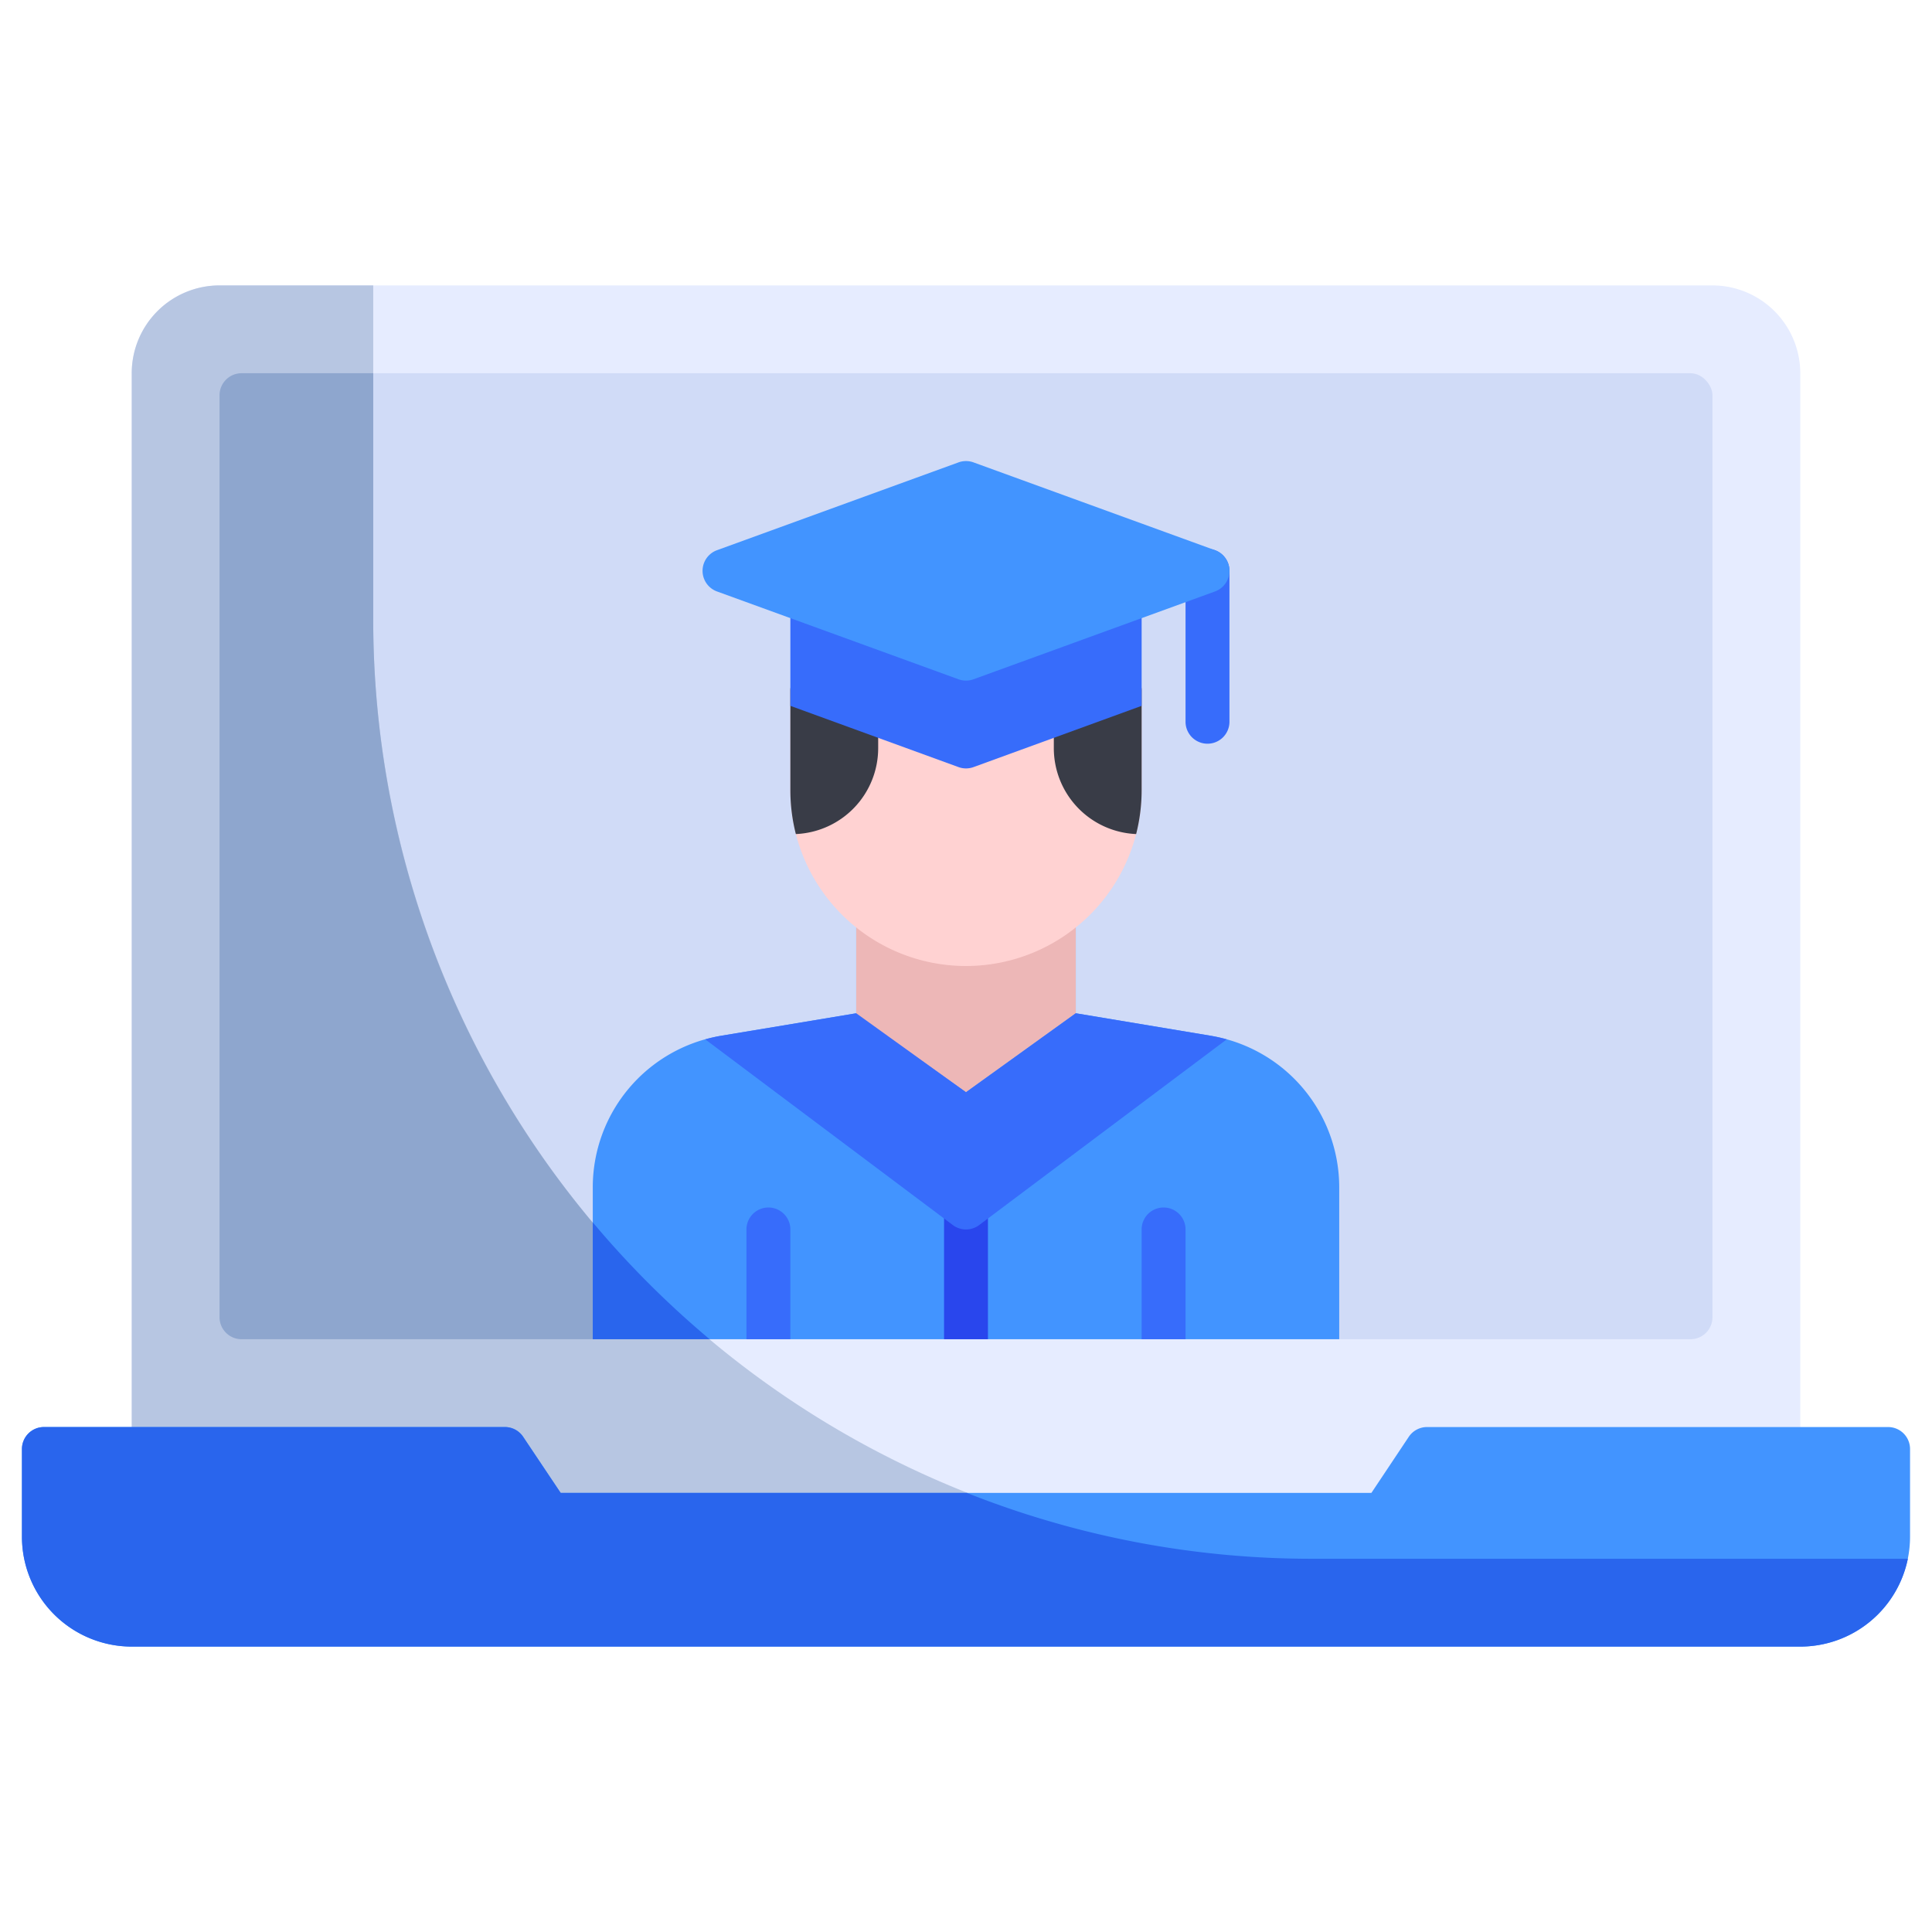 <svg xmlns="http://www.w3.org/2000/svg" viewBox="0 0 88 88"><title>Artboard-28</title><g id="Male_student" data-name="Male student"><path d="M78,13H10a4.005,4.005,0,0,0-4,4V71a1,1,0,0,0,1,1H81a1,1,0,0,0,1-1V17A4.005,4.005,0,0,0,78,13Z" style="fill:#e6ecff"/><rect x="10" y="17" width="68" height="44" rx="1" ry="1" style="fill:#d0dbf7"/><path d="M82,71a1.003,1.003,0,0,1-1,1H7a1.003,1.003,0,0,1-1-1V17a3.999,3.999,0,0,1,4-4h7V28.19A42.814,42.814,0,0,0,59.81,71Z" style="fill:#b7c6e2"/><path d="M86,65H65a1,1,0,0,0-.832.445L62.465,68h-36.93L23.832,65.445A1,1,0,0,0,23,65H2a1,1,0,0,0-1,1v4a5.006,5.006,0,0,0,5,5H82a5.006,5.006,0,0,0,5-5V66A1,1,0,0,0,86,65Z" style="fill:#4294ff"/><path d="M86.9,71A5,5,0,0,1,82,75H6a5.002,5.002,0,0,1-5-5V66a1.003,1.003,0,0,1,1-1H23a.995.995,0,0,1,.83.45L25.54,68h18.5a42.587,42.587,0,0,0,15.77,3Z" style="fill:#2965ed"/><path d="M32.32,61H11a1.003,1.003,0,0,1-1-1V18a1.003,1.003,0,0,1,1-1h6V28.19A42.694,42.694,0,0,0,32.32,61Z" style="fill:#8ea6ce"/><path d="M55,33.875a1,1,0,0,1-1-1V26a1,1,0,0,1,2,0v6.875A1,1,0,0,1,55,33.875Z" style="fill:#376cfb"/><path d="M55.15,47.178,49,46.153V41.74a1,1,0,0,0-1.578-.816,6.072,6.072,0,0,1-6.844,0A1,1,0,0,0,39,41.74v4.413l-6.151,1.024A6.999,6.999,0,0,0,27,54.081V61H61V54.083A7.001,7.001,0,0,0,55.15,47.178Z" style="fill:#4294ff"/><path d="M49,41.74v4.413L44,49.75l-5-3.546V41.74a1.008,1.008,0,0,1,.54-.89,1.023,1.023,0,0,1,1.04.07,6.059,6.059,0,0,0,6.84,0,1.023,1.023,0,0,1,1.04-.07A1.008,1.008,0,0,1,49,41.74Z" style="fill:#edb7b7"/><path d="M51.574,30.631a.995.995,0,0,0-.916-.12L44,32.935l-6.659-2.425A.999.999,0,0,0,36,31.45V36a8,8,0,0,0,16,0V31.45A1.002,1.002,0,0,0,51.574,30.631Z" style="fill:#ffd2d2"/><path d="M35,55h0a1,1,0,0,1,1,1v5a0,0,0,0,1,0,0H34a0,0,0,0,1,0,0V56A1,1,0,0,1,35,55Z" style="fill:#376cfb"/><path d="M53,55h0a1,1,0,0,1,1,1v5a0,0,0,0,1,0,0H52a0,0,0,0,1,0,0V56A1,1,0,0,1,53,55Z" style="fill:#376cfb"/><rect x="43" y="55" width="2" height="6" style="fill:#2946ed"/><path d="M32.123,47.342,43.4,55.8a1,1,0,0,0,1.2,0L55.876,47.342a7.122,7.122,0,0,0-.726-.164L49,46.153h0L44,49.75l-5-3.597h0l-6.151,1.024A7.136,7.136,0,0,0,32.123,47.342Z" style="fill:#376cfb"/><path d="M52,31.45V36a8.096,8.096,0,0,1-.25,1.99A3.918,3.918,0,0,1,48,34.08v-2.6l2.66-.97a.985.985,0,0,1,.91.12A.997.997,0,0,1,52,31.45Z" style="fill:#393c47"/><path d="M40,31.48v2.6a3.918,3.918,0,0,1-3.75,3.91A8.096,8.096,0,0,1,36,36V31.45a.997.997,0,0,1,.43-.82.985.985,0,0,1,.91-.12Z" style="fill:#393c47"/><path d="M51.573,26.631a1.009,1.009,0,0,0-.917-.12l-6.656,2.425-6.658-2.425A1,1,0,0,0,36,27.45v4.7l0,0L43.658,34.94a.999.999,0,0,0,.685,0L52,32.15v-4.7A.999.999,0,0,0,51.573,26.631Z" style="fill:#376cfb"/><path d="M55.342,25.061l-11-4a1.004,1.004,0,0,0-.684,0l-11,4a1,1,0,0,0,0,1.879l11,4a.996.996,0,0,0,.684,0l11-4a1,1,0,0,0,0-1.879Z" style="fill:#4294ff"/><path d="M27,55.677V61h5.323A43.066,43.066,0,0,1,27,55.677Z" style="fill:#2965ed"/></g></svg>